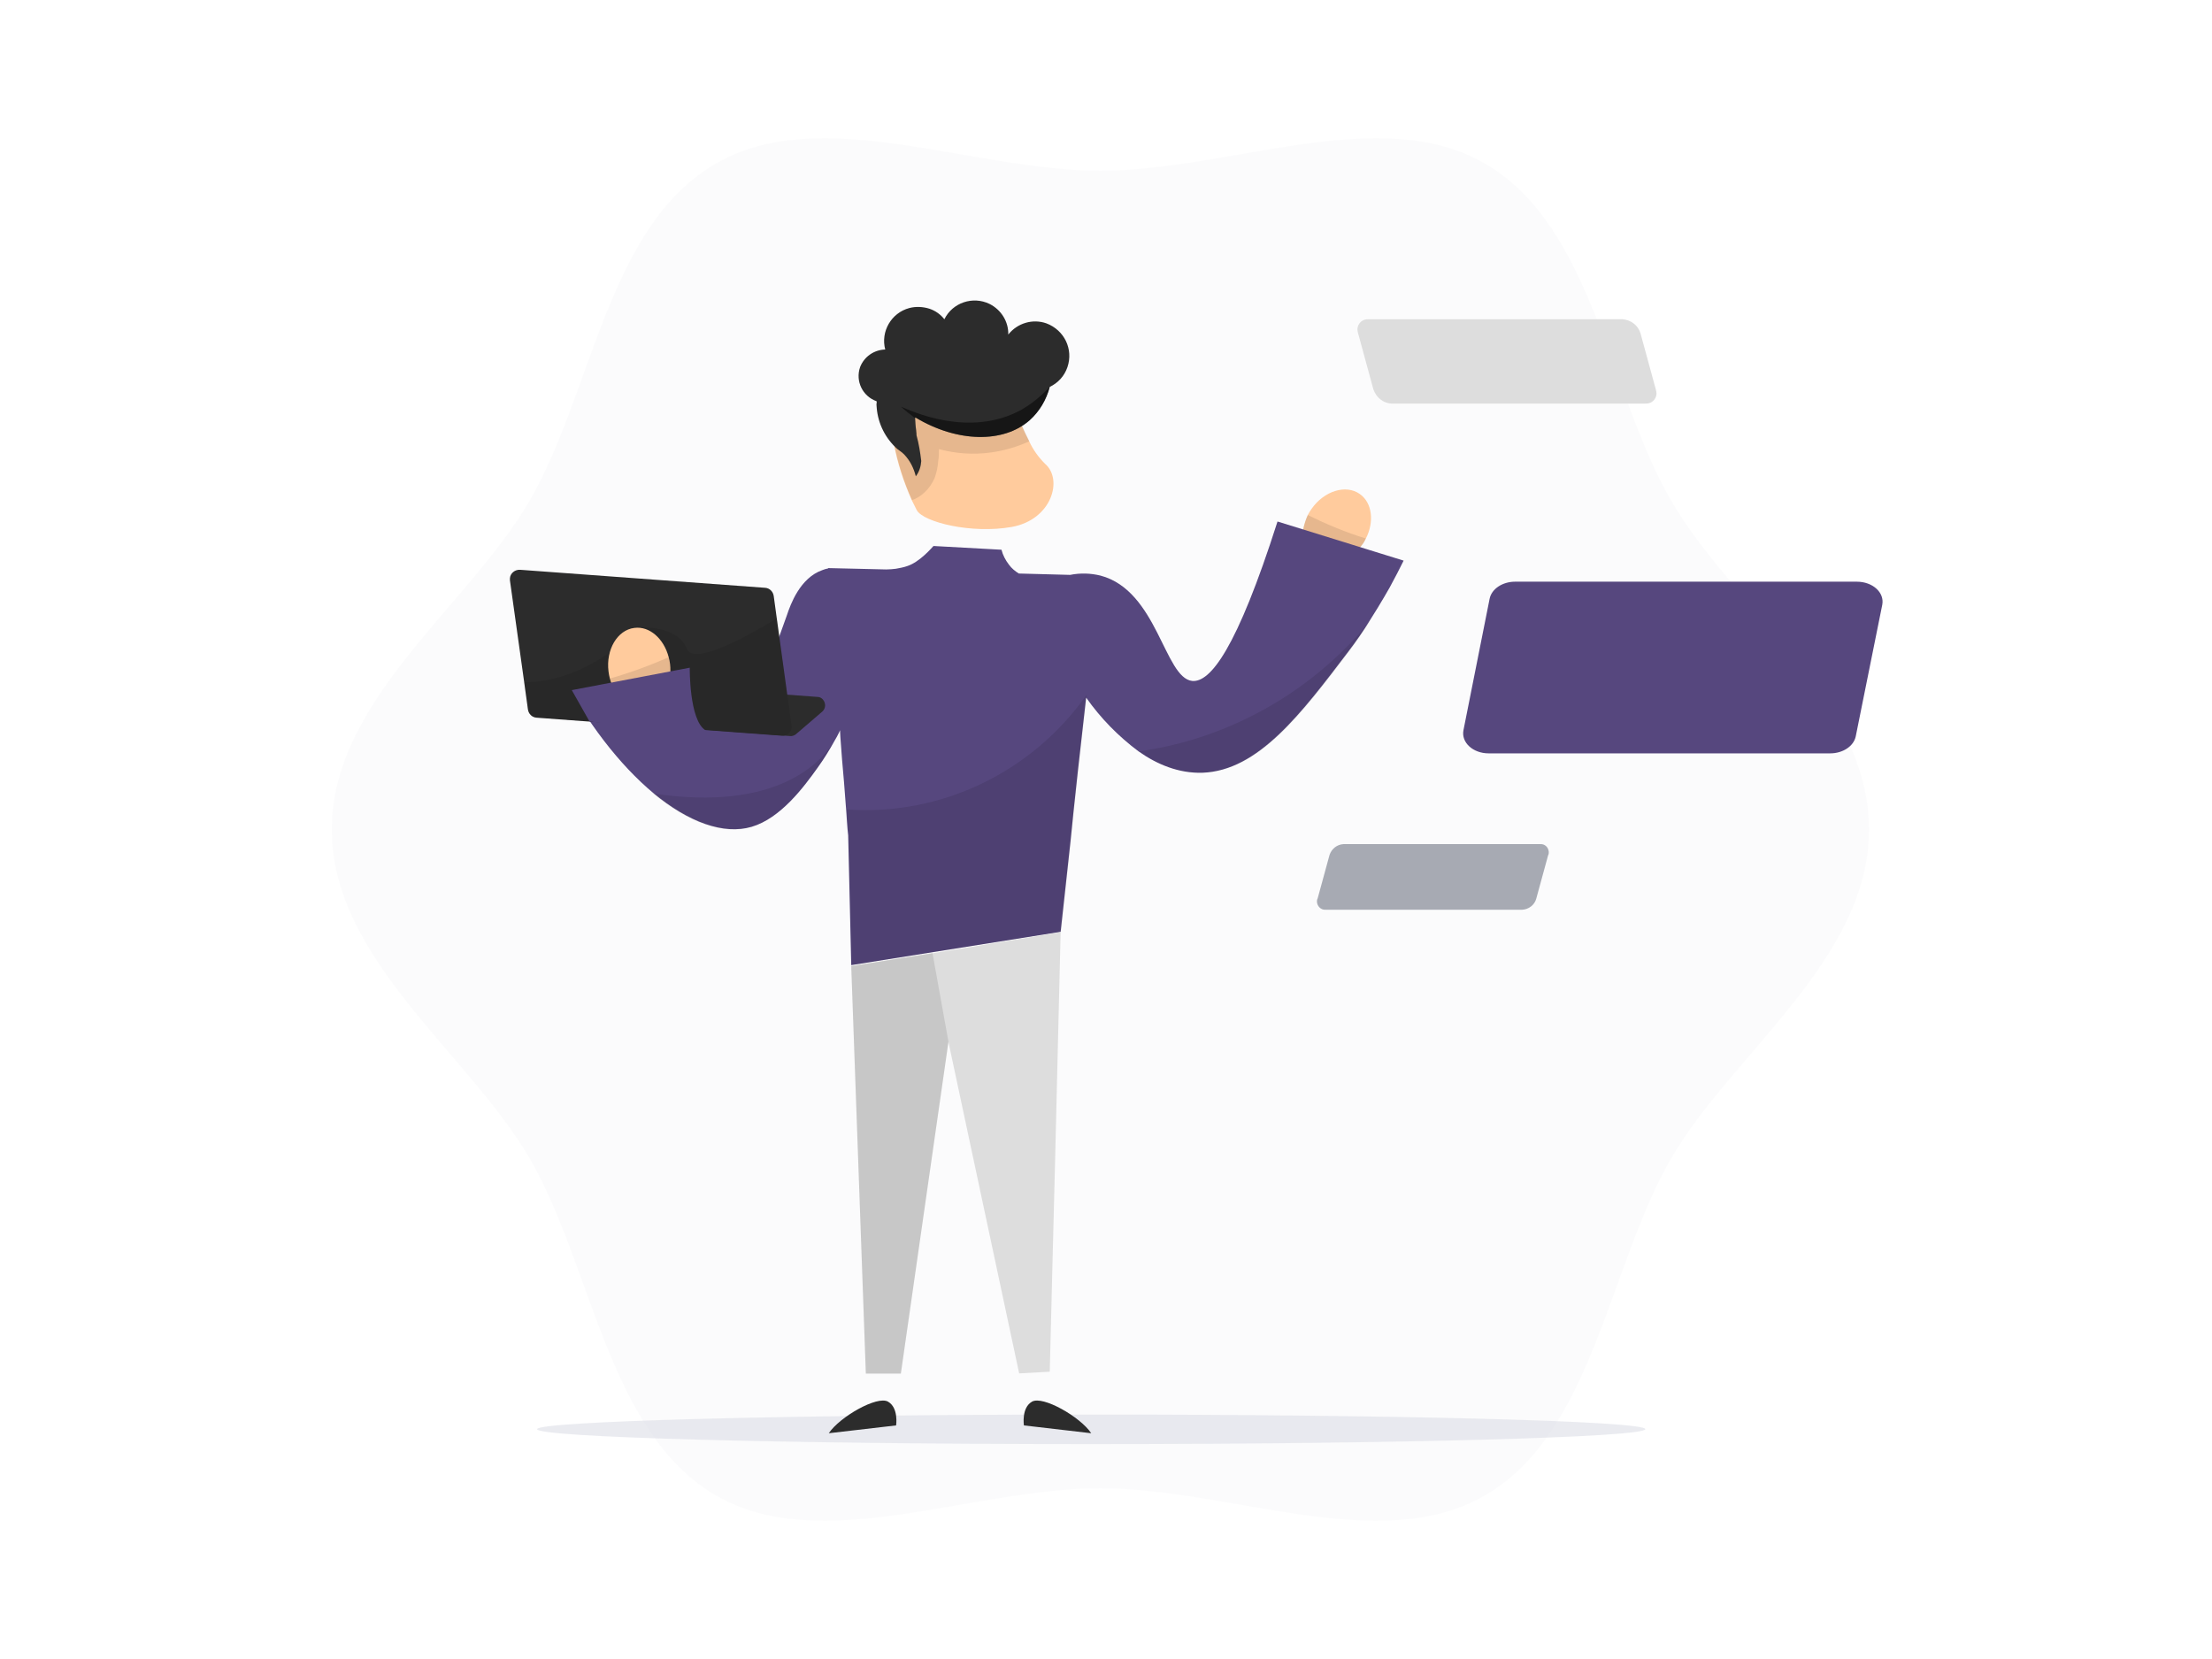 <svg xmlns="http://www.w3.org/2000/svg" width="800" height="600" fill="none" viewBox="0 0 800 600">
    <path d="M120 300C120 346.964 169.669 381.143 191.676 419.132C214.298 458.351 219.83 518.102 258.926 540.846C296.916 562.853 351.011 538.265 397.975 538.265C444.94 538.265 499.035 562.853 537.024 540.846C576.121 518.225 581.653 458.351 604.275 419.132C626.281 381.143 675.951 347.087 675.951 300C675.951 252.913 626.159 218.857 604.275 180.868C581.653 141.649 576.121 81.775 537.024 59.154C499.035 37.147 444.94 61.735 397.975 61.735C351.011 61.735 296.916 37.147 258.926 59.154C219.707 81.775 214.298 141.649 191.676 180.868C169.669 218.98 120 253.036 120 300Z" fill="#56477e" style="fill: #56477e; fill: #56477e;" opacity="0.02"/>
    <path d="M471.495 190.58C471.864 189.105 472.356 187.63 472.971 186.277C473.34 185.54 473.831 184.802 474.323 184.064C478.872 177.548 486.74 175.089 491.781 178.655C496.33 181.851 497.068 188.736 493.994 194.76C493.625 195.498 493.256 196.236 492.765 196.85C492.273 197.465 491.781 198.08 491.289 198.695C486.618 203.735 479.856 205.456 475.307 202.26C471.741 200.047 470.512 195.375 471.495 190.58Z" fill="#FFCB9D" style="fill: #FFCB9D; fill: #FFCB9D;"/>
    <path d="M471.495 190.58C471.864 189.105 472.356 187.63 472.971 186.277C479.733 189.597 486.74 192.547 493.994 194.76C493.625 195.498 493.256 196.236 492.765 196.85C492.273 197.465 491.781 198.08 491.289 198.695C486.618 203.735 479.856 205.457 475.307 202.26C471.741 200.047 470.512 195.375 471.495 190.58Z" fill="black" opacity="0.1"/>
    <path d="M462.029 188.613C447.276 234.84 437.687 246.888 431.171 246.274C421.089 245.167 418.63 213.571 397.976 208.161C394.411 207.3 390.722 207.178 387.034 207.915L368.469 207.423C367.117 206.563 365.888 205.579 364.904 204.227C363.675 202.629 362.691 200.784 362.199 198.817L337.611 197.465C337.119 197.957 332.693 203.243 328.144 204.719C326.792 205.21 325.316 205.456 323.964 205.702C322.857 205.825 321.751 205.948 320.521 205.948L299.498 205.456V205.579C298.76 205.702 298.023 205.948 297.408 206.194C289.294 209.022 285.851 218.734 284.622 222.423C278.229 240.372 271.221 259.674 265.074 260.412C261.509 260.904 255.607 255.617 245.526 226.234C231.756 233.119 217.126 238.282 202.004 241.725C212.085 261.396 224.257 276.764 236.305 286.845C249.091 297.418 261.754 301.967 271.836 299.016C282.286 295.943 290.646 284.755 295.81 277.501C298.023 274.428 299.99 271.231 301.834 267.912C302.449 266.928 302.941 265.945 303.432 264.961C303.555 264.715 303.678 264.346 303.801 264.1C303.801 264.838 303.924 265.576 303.924 266.436L304.539 274.674C305.031 280.329 305.522 285.738 305.891 291.271C305.891 291.763 306.014 292.254 306.014 292.746C306.26 295.943 306.383 299.139 306.752 302.09C307.121 317.704 307.489 333.318 307.858 349.054L383.591 337.006L387.157 304.303L388.263 293.361L389.862 278.485C390.845 269.756 391.829 261.027 392.812 252.298C398.099 259.797 404.492 266.313 411.746 271.723C418.507 276.518 426.376 279.714 434.859 279.468C455.022 278.731 470.513 258.199 487.602 235.7C490.429 232.012 493.134 228.078 495.347 224.513C499.65 217.751 502.601 212.464 502.601 212.464C504.568 208.899 506.166 205.702 507.642 202.752L462.029 188.613Z" fill="#56477e" style="fill: #56477e; fill: #56477e;"/>
    <path d="M383.591 337.129C382.361 390.118 381.009 443.106 379.656 496.095L368.592 496.71C360.108 456.753 351.502 416.796 343.019 376.84L325.807 496.833H313.144L307.857 349.423L322.611 347.087L337.364 344.751L383.591 337.129Z" fill="#DDDDDD"/>
    <path d="M240.731 228.078C240.239 226.603 239.624 225.25 238.764 224.021C238.272 223.283 237.78 222.546 237.166 221.931C231.879 215.907 223.888 214.308 219.216 218.366C215.036 222.054 214.913 228.939 218.724 234.717C219.216 235.455 219.708 236.069 220.199 236.684C220.691 237.299 221.306 237.914 221.921 238.405C227.084 242.954 233.969 243.815 238.149 240.25C241.469 237.545 242.206 232.75 240.731 228.078Z" fill="#FFCB9D" style="fill: #FFCB9D; fill: #FFCB9D;"/>
    <path d="M240.731 228.078C240.239 226.603 239.624 225.25 238.764 224.021C232.37 228.078 225.732 231.643 218.847 234.717C219.338 235.455 219.83 236.069 220.322 236.684C220.814 237.299 221.429 237.914 222.043 238.405C227.207 242.954 234.092 243.815 238.272 240.25C241.468 237.545 242.206 232.75 240.731 228.078Z" fill="black" opacity="0.1"/>
    <path d="M393.058 251.191L389.984 278.485L388.386 293.361L387.279 304.303L383.714 337.006L307.981 349.054C307.612 333.441 307.243 317.827 306.874 302.09C306.629 299.016 306.383 295.943 306.137 292.746C340.315 295.205 373.264 279.345 393.058 251.191Z" fill="black" opacity="0.1"/>
    <path d="M194.258 516.872C194.258 519.823 284.007 522.282 394.656 522.282C505.305 522.282 595.054 519.823 595.054 516.872C595.054 513.922 505.305 511.586 394.656 511.586C284.007 511.586 194.258 514.045 194.258 516.872Z" fill="#D6D8E2" opacity="0.5"/>
    <path d="M299.744 518.348L324.087 515.52C324.087 515.52 325.071 509.127 321.136 506.914C317.202 504.701 303.678 512.447 299.744 518.348Z" fill="#2c2c2c"/>
    <path d="M394.656 518.348L370.313 515.52C370.313 515.52 369.33 509.127 373.264 506.914C377.198 504.701 390.722 512.447 394.656 518.348Z" fill="#2c2c2c"/>
    <path d="M287.818 265.576L297.408 257.339C298.637 256.232 298.76 254.388 297.654 253.036C297.162 252.421 296.424 252.052 295.687 252.052L207.782 245.536C206.921 245.536 206.184 245.782 205.569 246.274L196.471 254.511C195.242 255.618 195.119 257.462 196.225 258.691C196.717 259.306 197.455 259.675 198.315 259.675L285.605 266.191C286.343 266.314 287.203 266.068 287.818 265.576Z" fill="#2c2c2c"/>
    <path d="M286.343 262.994C286.22 264.838 284.622 266.191 282.778 266.068C282.778 266.068 282.778 266.068 282.655 266.068L244.419 263.24L238.887 262.871L194.012 259.552C192.414 259.429 191.185 258.199 190.939 256.601L189.586 246.766L184.423 209.882C184.423 209.637 184.423 209.391 184.423 209.145C184.546 207.301 186.267 205.948 188.111 206.071L276.753 212.587C278.352 212.71 279.581 213.94 279.827 215.538L280.934 223.652L286.22 262.133C286.343 262.502 286.343 262.748 286.343 262.994Z" fill="#2c2c2c"/>
    <path d="M286.343 262.994C286.22 264.838 284.621 266.191 282.777 266.068C282.777 266.068 282.777 266.068 282.654 266.068L244.419 263.24L238.886 262.871L194.012 259.552C192.414 259.429 191.184 258.199 190.938 256.601L189.586 246.765C213.068 246.765 231.387 226.972 231.387 226.972C231.387 226.972 244.911 225.988 248.353 234.594C250.935 241.11 271.097 229.676 280.933 223.652L286.22 262.133C286.343 262.502 286.343 262.748 286.343 262.994Z" fill="black" opacity="0.1"/>
    <path d="M222.289 249.593C221.551 248.241 220.937 246.888 220.568 245.413C220.322 244.552 220.199 243.692 220.076 242.831C219.092 234.963 223.273 227.832 229.42 227.094C234.952 226.357 240.116 231.029 241.837 237.668C242.083 238.528 242.206 239.266 242.329 240.126C242.452 240.987 242.452 241.725 242.452 242.585C242.452 249.47 238.518 255.248 232.985 255.986C228.805 256.355 224.748 253.773 222.289 249.593Z" fill="#FFCB9D" style="fill: #FFCB9D; fill: #FFCB9D;"/>
    <path d="M222.29 249.593C221.552 248.241 220.937 246.888 220.568 245.413C227.822 243.323 234.953 240.741 241.838 237.668C242.083 238.528 242.206 239.266 242.329 240.127C242.452 240.987 242.452 241.725 242.452 242.585C242.452 249.47 238.518 255.249 232.986 255.986C228.806 256.355 224.748 253.773 222.29 249.593Z" fill="black" opacity="0.1"/>
    <path d="M213.191 260.904L206.798 249.593L249.459 241.479C249.459 241.479 249.213 260.412 255.115 264.101C261.016 267.789 213.191 260.904 213.191 260.904Z" fill="#56477e" style="fill: #56477e; fill: #56477e;"/>
    <path d="M538.377 272.461H661.935C666.484 272.461 670.418 269.879 671.156 266.313L680.745 218.734C681.606 214.308 677.303 210.374 671.525 210.374H547.966C543.417 210.374 539.483 212.956 538.746 216.521L529.279 264.1C528.418 268.526 532.721 272.461 538.377 272.461Z" fill="#56477e" style="fill: #56477e; fill: #56477e;"/>
    <path d="M301.711 268.035C299.866 271.354 297.899 274.551 295.686 277.624C290.523 284.878 282.163 296.066 271.712 299.139C261.631 302.09 248.968 297.541 236.182 286.968C281.056 293.73 297.162 275.534 301.711 268.035Z" fill="black" opacity="0.1"/>
    <path d="M343.019 376.717L325.807 496.71H313.144L307.857 349.3L337.241 344.628L343.019 376.717Z" fill="black" opacity="0.1"/>
    <path d="M495.593 224.512C493.257 228.078 490.675 231.889 487.847 235.7C470.758 258.199 455.267 278.731 435.105 279.468C426.499 279.837 418.753 276.518 411.991 271.723C425.392 269.879 438.547 265.821 450.718 259.92C468.053 251.56 483.421 239.389 495.593 224.512Z" fill="black" opacity="0.1"/>
    <path d="M550.549 329.015H479.365C477.766 329.138 476.414 327.785 476.291 326.187C476.291 325.818 476.291 325.326 476.537 324.958L480.84 309.221C481.578 307.008 483.545 305.409 485.881 305.287H557.065C558.663 305.164 560.016 306.393 560.139 308.114C560.139 308.483 560.139 308.975 559.893 309.344L555.59 325.08C554.975 327.293 552.885 328.892 550.549 329.015Z" fill="#A7AAB3"/>
    <path d="M503.215 145.952H595.177C597.267 146.075 598.988 144.476 599.111 142.386C599.111 141.895 598.988 141.403 598.865 140.911L593.333 120.625C592.472 117.675 589.89 115.708 586.817 115.462H494.855C492.765 115.339 491.044 116.937 490.921 119.027C490.921 119.519 491.044 120.011 491.167 120.502L496.699 140.788C497.683 143.739 500.265 145.829 503.215 145.952Z" fill="#DDDDDD"/>
    <path d="M320.644 141.895C321.135 145.46 321.75 150.87 322.611 157.14L323.225 160.336C324.578 167.467 326.791 174.229 329.741 180.868C330.356 182.097 330.971 183.327 331.586 184.556C334.044 188.859 351.379 193.162 365.887 190.58C380.394 187.999 384.574 173.368 377.935 167.713C375.599 165.377 373.632 162.672 372.28 159.721C370.19 155.787 368.469 151.607 367.116 147.427C366.256 144.968 365.764 143.493 365.764 143.493L353.592 134.518L326.053 136.485C326.668 141.157 325.561 144.476 324.209 144.722C322.857 144.968 320.889 142.264 320.644 141.895Z" fill="#FFCB9D" style="fill: #FFCB9D; fill: #FFCB9D;"/>
    <path d="M372.28 159.599C368.715 161.197 363.182 163.287 356.051 163.902C349.044 164.516 343.265 163.41 339.577 162.426C339.577 163.902 339.577 165.254 339.331 166.606C339.208 168.819 338.716 170.909 337.979 172.999C337.118 174.844 336.012 176.565 334.536 177.917C333.184 179.27 331.586 180.253 329.864 180.868C326.914 174.352 324.701 167.467 323.348 160.336L322.734 157.14C321.75 150.87 321.135 145.46 320.767 141.895C321.012 142.264 322.488 145.337 323.963 144.968C324.209 144.845 324.578 144.722 324.701 144.477C325.684 143.37 326.299 140.542 325.807 136.731H326.176L353.347 134.887L365.518 143.985C365.518 143.985 366.747 147.673 366.87 147.919C367.362 149.148 368.1 150.993 369.575 153.82V153.943L372.28 159.599Z" fill="black" opacity="0.1"/>
    <path d="M386.05 132.797C384.944 135.993 382.731 138.452 379.657 139.927C378.428 144.599 375.969 148.779 372.403 151.976C362.937 160.336 346.216 160.09 331.094 150.992L330.971 151.115V151.238C331.094 152.714 331.094 154.189 331.34 155.541C331.34 156.033 331.463 156.402 331.463 156.894V157.385C332.324 160.459 332.816 163.656 333.184 166.729C333.062 168.696 332.447 170.663 331.217 172.262C330.48 169.311 329.127 166.606 327.037 164.393C326.3 163.656 325.439 163.041 324.578 162.426C320.275 158.615 317.571 153.328 317.079 147.55C316.956 146.812 316.956 145.952 317.079 145.214L316.956 145.091C311.915 143.247 309.333 137.837 311.055 132.797C312.53 128.986 316.095 126.527 320.152 126.404C318.431 119.888 322.365 113.126 328.881 111.405C331.217 110.79 333.799 110.913 336.135 111.65C338.348 112.388 340.192 113.741 341.545 115.462C344.495 109.437 351.872 106.979 357.896 109.929C362.076 112.019 364.781 116.322 364.658 120.994C367.977 116.814 373.51 115.216 378.428 116.937C384.944 119.396 388.263 126.281 386.05 132.797Z" fill="#2c2c2c"/>
    <path d="M379.657 139.927C378.427 144.599 375.968 148.779 372.403 151.976C362.936 160.336 346.216 160.09 331.094 150.992L330.971 151.115V151.238C329.127 149.886 327.283 148.411 325.685 146.935L325.807 147.058C329.373 148.534 350.519 158.615 369.452 148.165C373.264 145.952 376.706 143.124 379.657 139.927Z" fill="black" opacity="0.5"/>
</svg>
